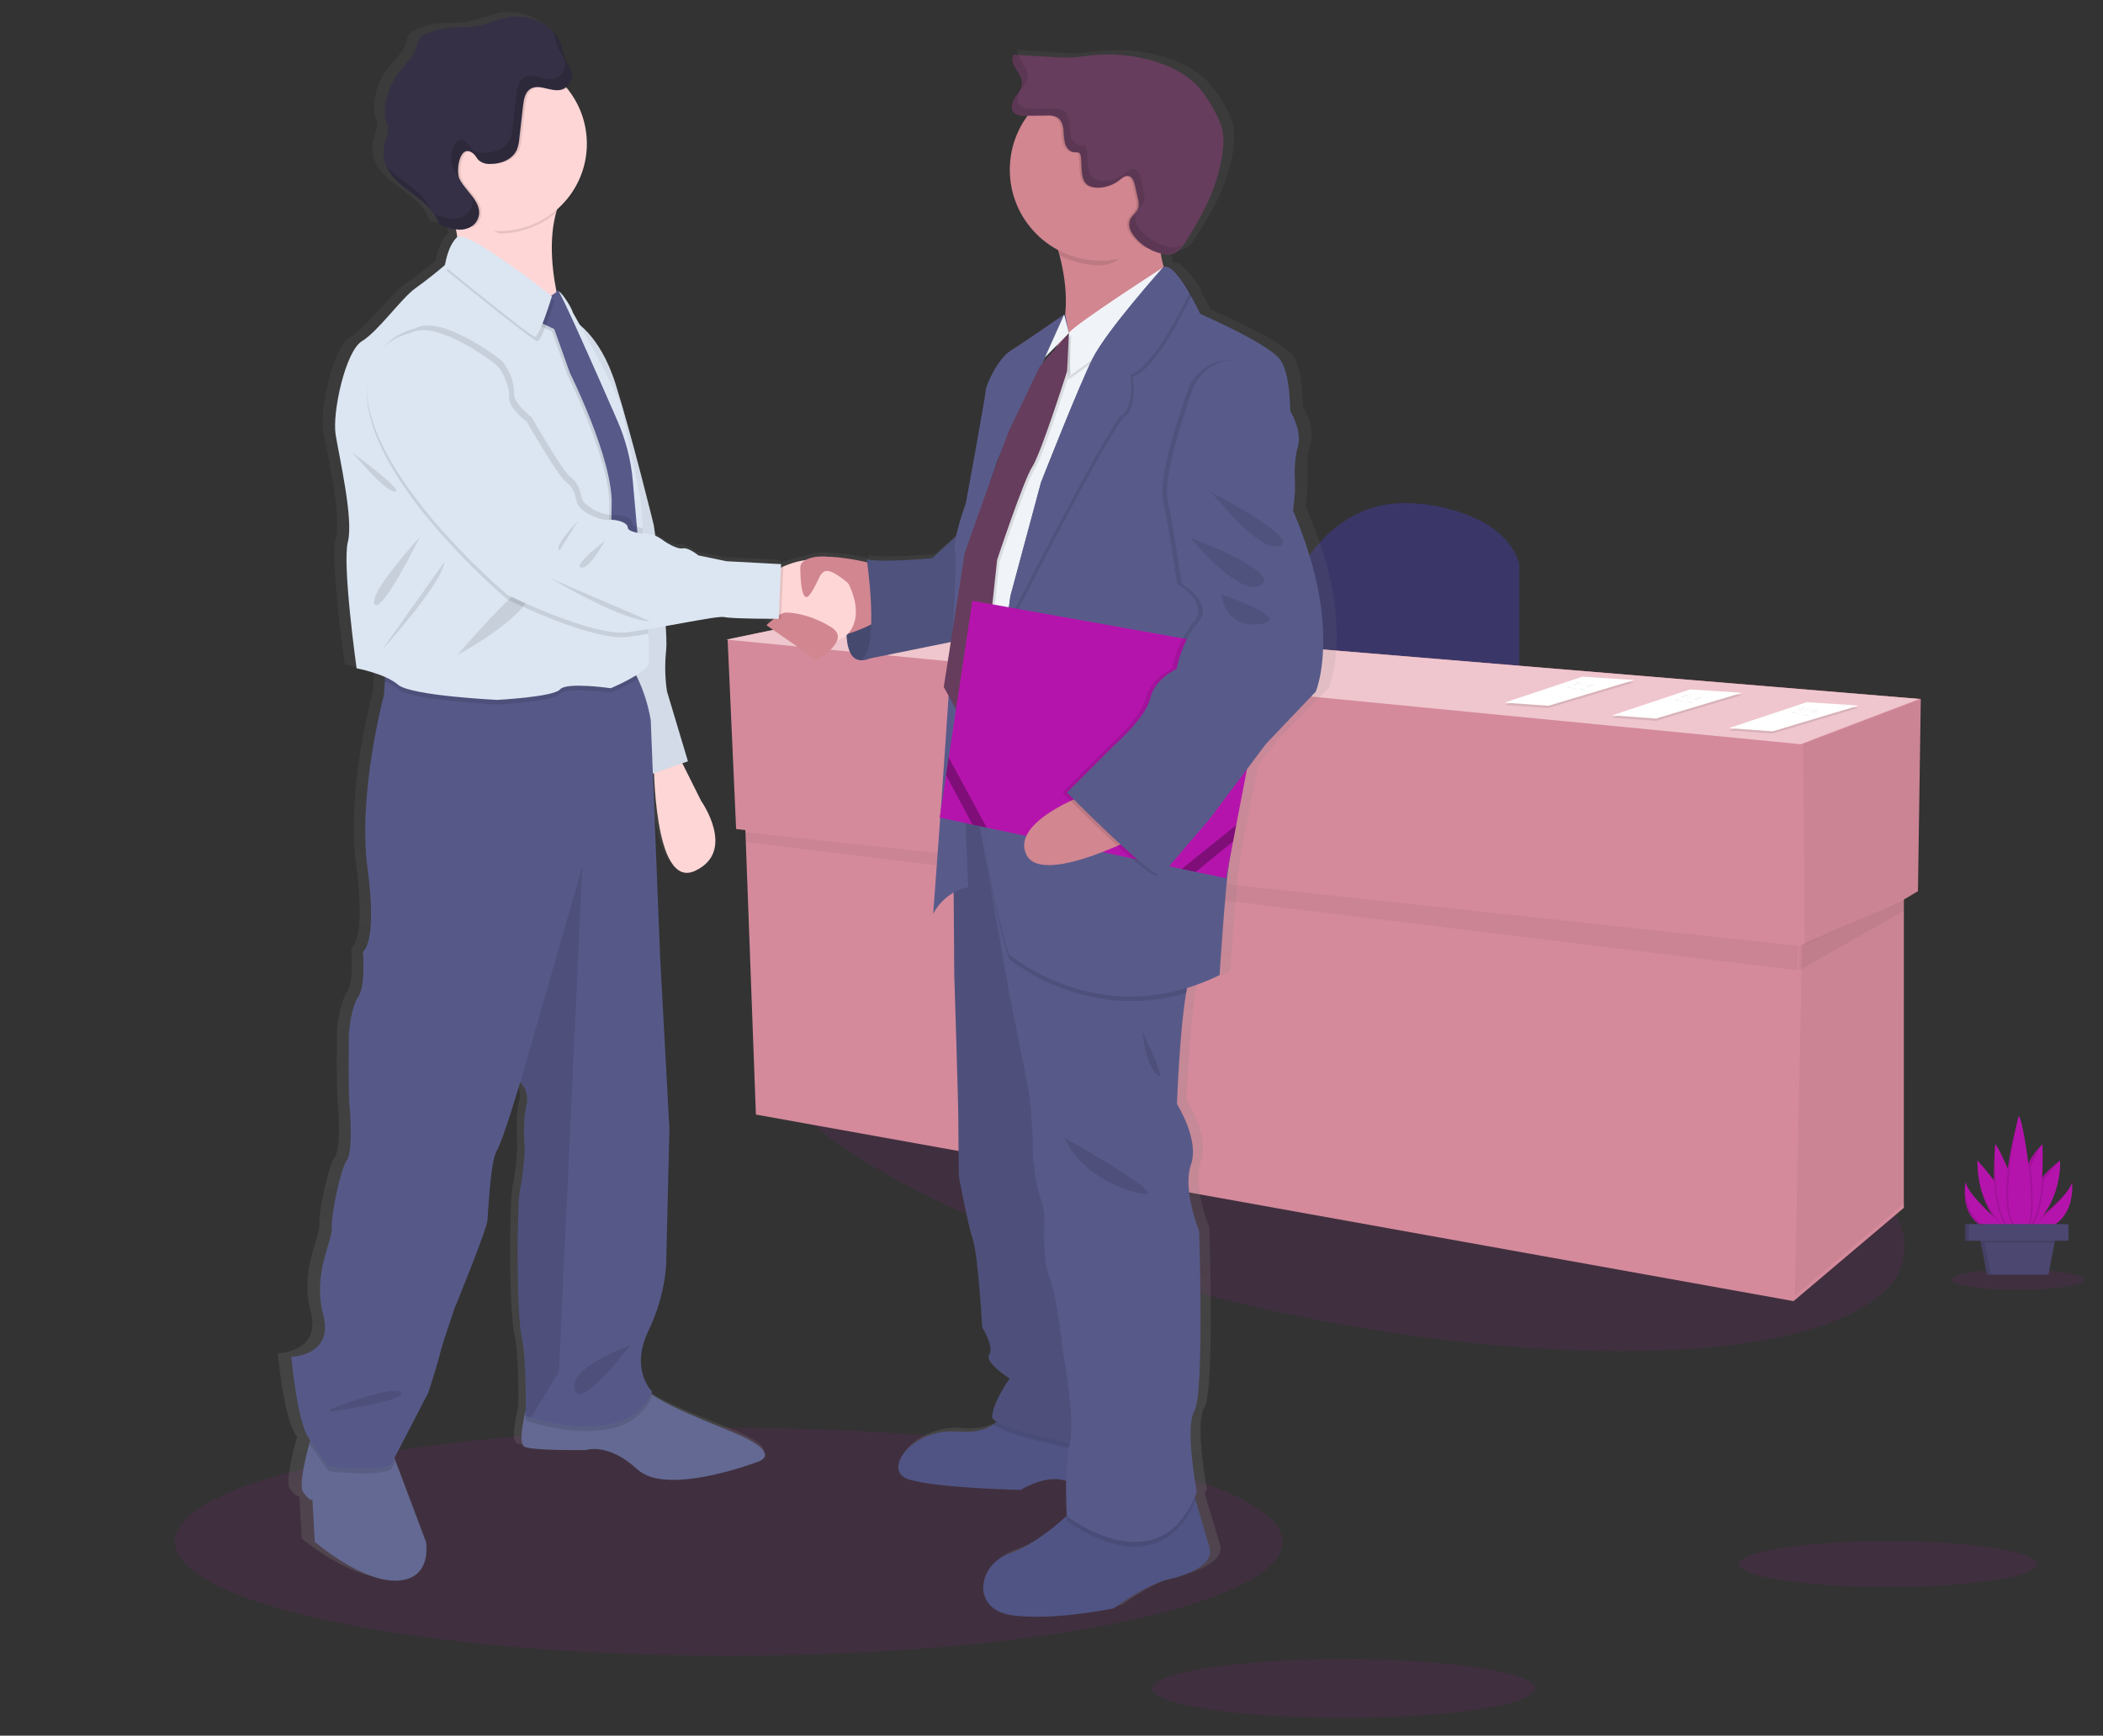 <?xml version="1.0" encoding="utf-8"?>
<!-- Generator: Adobe Illustrator 16.0.0, SVG Export Plug-In . SVG Version: 6.00 Build 0)  -->
<!DOCTYPE svg PUBLIC "-//W3C//DTD SVG 1.1//EN" "http://www.w3.org/Graphics/SVG/1.1/DTD/svg11.dtd">
<svg version="1.1" id="Layer_1" xmlns="http://www.w3.org/2000/svg" xmlns:xlink="http://www.w3.org/1999/xlink" x="0px" y="0px"
	 width="768.781px" height="634.58px" viewBox="0 0 768.781 634.58" enable-background="new 0 0 768.781 634.58"
	 xml:space="preserve">
<rect x="0" y="0" width="768.781" height="634.58" fill="#333333" stroke="none"/>
<title>business deal</title>
<g>
	<title>background</title>
	<polyline id="canvas_background_1_" fill="none" points="-1,-1 769.781,-1 769.781,635.58 -1,635.58 	"/>
</g>
<g>
	<title>Layer 1</title>
	
		<ellipse id="svg_6" transform="matrix(-0.98 -0.2 0.2 -0.98 879.793 923.582)" opacity="0.1" fill="#B514AC" enable-background="new    " cx="486.6" cy="417.302" rx="213.77" ry="64.961"/>
	<path id="svg_7" fill="#3A3768" d="M464.449,234.88c0,0,11.371-55.81,54.781-50.64c0,0,30,2.06,36.17,21.7v43.41L464.449,234.88
		L464.449,234.88z"/>
	<polygon id="svg_8" fill="#D48A9B" points="702.179,255.56 315.609,223.51 266,233.85 269.1,303.1 272.479,303.51 276.33,407.5 
		655.66,475.71 695.98,441.6 695.98,328.87 701.14,325.84 	"/>
	<polygon id="svg_9" opacity="0.05" enable-background="new    " points="702.699,255.56 701.66,325.84 659.8,345.479 
		659.279,272.09 	"/>
	<polygon id="svg_10" opacity="0.05" enable-background="new    " points="695.98,328.94 696.49,439.54 656.179,473.649 
		658.769,345.479 	"/>
	<polygon id="svg_11" opacity="0.05" enable-background="new    " points="271,307.65 657.08,354.76 657.279,345.819 270.71,304.13 
			"/>
	<polygon id="svg_12" opacity="0.05" enable-background="new    " points="695.98,333 695.98,328.94 657.73,345.819 657.73,354.78 	
		"/>
	<polygon id="svg_13" fill="#EFC6CD" points="265.479,233.85 315.09,223.51 701.66,255.56 658.25,272.09 	"/>
	<polygon id="svg_14" opacity="0.1" enable-background="new    " points="660.48,257.55 679.449,258.79 648.009,268.2 632,267.05 	
		"/>
	<polygon id="svg_15" fill="#FFFFFF" points="660.48,256.72 679.449,257.96 648.009,267.38 632,266.22 	"/>
	<path id="svg_16" fill="#D3DAE1" d="M658.21,258.85c0.75-0.32,1.539,0.29,2.34,0.44c0.459,0.09,0.93,0,1.389,0.09
		c0.932,0.12,1.852,0.74,2.74,0.43"/>
	<path id="svg_17" fill="#D3DAE1" d="M657.23,259.42c0.74-0.32,1.539,0.28,2.34,0.44c0.459,0.08,0.93,0,1.391,0.08
		c0.93,0.13,1.85,0.75,2.738,0.44"/>
	<path id="svg_18" fill="#D3DAE1" d="M654.97,260.56c0.75-0.32,1.549,0.28,2.35,0.43c0.449,0.09,0.93,0,1.379,0.09
		c0.941,0.13,1.861,0.75,2.74,0.43"/>
	<polygon id="svg_19" opacity="0.1" enable-background="new    " points="578.48,248.21 597.449,249.46 566.009,258.87 550,257.71 	
		"/>
	<polygon id="svg_20" fill="#FFFFFF" points="578.48,247.39 597.449,248.63 566.009,258.04 550,256.89 	"/>
	<path id="svg_21" fill="#D3DAE1" d="M576.21,249.52c0.75-0.32,1.539,0.28,2.34,0.44c0.459,0.08,0.93,0,1.389,0.08
		c0.932,0.13,1.852,0.75,2.74,0.44"/>
	<path id="svg_22" fill="#D3DAE1" d="M575.23,250.09c0.74-0.32,1.539,0.28,2.34,0.43c0.459,0.09,0.93,0,1.391,0.09
		c0.93,0.13,1.85,0.75,2.738,0.43"/>
	<path id="svg_23" fill="#D3DAE1" d="M572.97,251.22c0.75-0.32,1.549,0.29,2.35,0.44c0.449,0.09,0.93,0,1.379,0.09
		c0.941,0.12,1.861,0.75,2.74,0.43"/>
	<polygon id="svg_24" opacity="0.1" enable-background="new    " points="617.81,252.88 636.791,254.12 605.349,263.54 
		589.33,262.38 	"/>
	<polygon id="svg_25" fill="#FFFFFF" points="617.81,252.06 636.791,253.3 605.349,262.71 589.33,261.55 	"/>
	<path id="svg_26" fill="#D3DAE1" d="M615.541,254.19c0.75-0.32,1.549,0.28,2.35,0.43c0.449,0.09,0.92,0,1.379,0.09
		c0.93,0.12,1.861,0.75,2.74,0.43"/>
	<path id="svg_27" fill="#D3DAE1" d="M614.56,254.75c0.75-0.32,1.549,0.29,2.35,0.44c0.449,0.09,0.92,0,1.381,0.09
		c0.93,0.12,1.859,0.75,2.738,0.43"/>
	<path id="svg_28" fill="#D3DAE1" d="M612.31,255.89c0.74-0.32,1.539,0.28,2.34,0.44c0.459,0.08,0.93,0,1.391,0.08
		c0.93,0.13,1.85,0.75,2.738,0.44"/>
	<ellipse id="svg_29" opacity="0.1" fill="#B514AC" enable-background="new    " cx="266.32" cy="563.7" rx="202.48" ry="41.68"/>
	
		<linearGradient id="svg_30_1_" gradientUnits="userSpaceOnUse" x1="79.186" y1="712.656" x2="79.186" y2="713.657" gradientTransform="matrix(387.094 0 0 -585.476 -30357.502 417832.969)">
		<stop  offset="0" style="stop-color:#808080;stop-opacity:0.25"/>
		<stop  offset="0.54" style="stop-color:#808080;stop-opacity:0.12"/>
		<stop  offset="1" style="stop-color:#808080;stop-opacity:0.1"/>
	</linearGradient>
	<path id="svg_30" fill="url(#svg_30_1_)" d="M488.05,222.38c-2.16-18.98-10.711-37.09-10.711-37.09l0.65-6.4c0,0,0.141-3.2-0.07-8
		c0.023-2.997,0.416-5.979,1.17-8.88c1.75-5.55-2.189-12.37-2.629-13c-0.441-0.63,0.219-12.8-3.721-18.77s-30.18-17.07-30.18-17.07
		s-1.41-2.95-3.4-6.4l0.18-0.35c-1.627-2.954-3.646-5.675-6-8.09c-1.609-1.72-3.16-2.7-4.41-2.22c-0.508-1.66-0.896-3.354-1.16-5.07
		c0.26,0.07,0.531,0.14,0.791,0.19c1.082,0.251,2.205,0.278,3.299,0.08c2.441-0.55,4.061-2.74,5.42-4.8
		c6.781-10.3,12.621-21.6,13.811-33.79c0.32-2.488,0.201-5.013-0.35-7.46c-0.563-1.902-1.348-3.732-2.34-5.45
		c-1.752-3.525-3.973-6.798-6.6-9.729c-4.67-4.92-11.111-7.93-17.73-9.71c-7.457-2.005-15.227-2.585-22.9-1.71
		c-2,0.23-4,0.56-6,0.69c-2.537,0.112-5.078,0.068-7.609-0.13l-13.09-0.76l-0.06-0.2l-2.181-0.13c-0.859,1.71,0,3.74,1.07,5.34
		s2.3,3.27,2.21,5.16c-0.09,1.89-1.46,3.41-2.53,5c-1.069,1.59-1.88,3.67-0.81,5.23c0.15,0.216,0.328,0.411,0.53,0.58
		c1.13,1.17,3.1,1.3,4.81,1.28h0.3c-4.307,5.672-6.635,12.599-6.63,19.72c0.06,12.406,7.039,23.742,18.089,29.38
		c0.191,0.65,0.381,1.32,0.561,2c1.982,7.024,2.693,14.346,2.1,21.62l-0.229,0.5l-0.141-0.53c0,0-15.42,10.46-20,13.23
		s-9.18,12.16-9.399,14.72c-0.221,2.56-7.44,41.17-7.44,41.17c-1.467,3.89-2.677,7.872-3.62,11.92l-9.21,8.09c0,0-19,1.71-24.5,0.43
		l0.16,1.06c-4.851-1.107-9.79-1.776-14.76-2c-2.714-0.349-5.473,0.02-8,1.07l-0.19,0.09l-0.15,0.07
		c-2.896,0.396-5.722,1.19-8.4,2.36c-0.32,0.13-0.61,0.26-0.89,0.39l0.06-1.31l-20.56-1.06l-10.5-2.13c0,0-3.72-3-5.91-2.56
		c-2.19,0.44-6.78-2.56-6.78-2.56c-1.047-0.82-2.181-1.524-3.38-2.1c-0.35-2.42-0.57-3.89-0.57-3.89s-8.17-32.42-14.29-51.48
		c-4.1-12.73-10-19-13.48-21.73c-1.55-2.7-2.57-4.44-2.57-4.44c-0.67-2.34-4.35-7.61-5.29-7.74c-0.15-0.24-0.26-0.36-0.32-0.36
		c-0.201-0.021-0.404,0.009-0.59,0.09c-1.72-8.56-2.72-19.29-0.09-28.64c7.29-5.991,11.522-14.924,11.54-24.36c0-0.14,0-0.28,0-0.42
		s0-0.29,0-0.43c-0.002-7.432-2.634-14.623-7.43-20.3l-0.34-0.38c0.091-0.064,0.178-0.135,0.26-0.21
		c1.531-1.242,2.256-3.224,1.89-5.16c-0.45-1.92-1.95-3.43-2.72-5.25c-0.462-1.401-0.833-2.831-1.11-4.28
		c-0.589-2.058-1.67-3.942-3.15-5.49l0.15,0.4c-3.92-4.41-10.66-6.6-16.73-5.62c-4.51,0.72-8.71,2.82-13.24,3.47
		c-3.25,0.46-6.56,0.16-9.83,0.49c-3.034,0.312-5.987,1.166-8.72,2.521c-0.714,0.303-1.347,0.769-1.85,1.36
		c-0.465,0.792-0.777,1.663-0.92,2.57c-1.11,4.05-4.63,6.94-7.18,10.32c-2.913,3.861-4.599,8.509-4.84,13.34
		c-0.1,1.228,0.019,2.463,0.35,3.65c0.22,0.71,0.56,1.38,0.72,2.1c0.5,2.2-0.65,4.39-1.21,6.57c-0.706,2.781-0.456,5.718,0.71,8.34
		c3.95,8.84,16.92,11.79,19.62,21.07c2.066,0.95,4.248,1.622,6.49,2c0.18,0.92,0.34,1.85,0.47,2.79
		c-0.061,0.025-0.118,0.059-0.17,0.1c-3.5,3.41-4.37,10-4.37,10l-0.42,0.34c-1.43,1.18-6.32,5.14-10.74,8.19
		c-5.25,3.63-14,15.79-20.12,19.42c-6.12,3.63-11.16,26-9.84,34.13c1.32,8.13,6.78,30.93,4.59,39.25
		c-2.19,8.32,3.28,46.29,3.28,46.29c3.67,0.699,7.262,1.765,10.72,3.18l-0.11,1.66l-0.33,5c0,0-9.91,35.84-6.12,63.43
		s-1.75,30.431-1.75,30.431s1.16,12.229-1.75,16.5c-2.91,4.27-3.5,13.649-3.5,13.649s-0.29,21.05,0.29,27
		c0.58,5.95,0.87,16.79-1.17,19.35c-2.04,2.561-5.83,19.33-5.54,24.45c0.29,5.12-7.29,16.79-3.21,31.86
		c4.08,15.07-12,15.359-12,15.359s2.05,23,6.42,29.58l0.64,0.94c-0.11,0.38-0.22,0.78-0.34,1.21c-1.65,6-3.91,15.47-2.34,17.76
		c2.33,3.42,3.5,2.84,3.5,2.84l0.87,15.36c0,0,17.5,14.79,30.92,14.23c13.42-0.561,10.79-14.23,10.79-14.23l-11.43-29.64l-0.39-1
		l12.7-24c0,0,3.5-10.521,4.37-14.221c0.87-3.699,5.62-16.81,5.62-16.81s12-28.44,12.25-31.86s1.17-21.89,3.5-25.6s8.75-25,8.75-25
		l0.16,0.14c2.219,2.181,3.057,5.405,2.18,8.391c-1.47,5.399-0.59,16.489-0.59,16.489s-0.58,9.391-1.75,14.23
		s-1.45,44.37,0.59,53.75c1.63,7.51,1.58,21.57,1.5,26.89c-1.37,5.65-2.57,12.67-0.34,13.5c3.8,1.431,23.05,1.141,23.05,1.141
		s8.16-2.851,19.25,7.109c11.09,9.96,45.2-2.84,45.2-2.84s10.5-2.85-10.21-11.09c-14.45-5.75-23.78-9.58-29.88-13.68
		c0.14-0.271,0.29-0.54,0.42-0.83c0,0-8.46-8-1.46-22.181c7-14.18,6.71-26.17,6.71-26.17l1.17-47.79l-3.5-63.439l-2.71-66.58
		l0.48-0.16c0.46,12.24,2.85,41.38,15.36,35.73c15.75-7.11,2.33-25.6,2.33-25.6l-7.07-13.78l2.11-0.72l-7.91-25.56
		c-0.759-4.989-0.86-10.056-0.3-15.07c0.157-2.934,0.097-5.875-0.18-8.8c10.36-1.81,20.28-3.73,22.06-3.29
		c2.1,0.51,13.85,0.61,18.47,0.63c-1.51,1.18-2.72,2.35-2.72,2.35l18.81,12.66c0,0,6.38-3.49,7.71-7.19
		c1.309-0.331,2.517-0.977,3.52-1.88c0.2,4.37,1.36,9.1,5.4,9.21c1.01,0.021,2.013-0.176,2.939-0.58l30.76-6.09l-2.64,16.49
		l1.84,3.27c-0.93,13.91-2,28.68-2.939,41.67l-0.431,2.84l0.221,0.05c-1.46,20-2.63,35.15-2.63,35.15
		c1.723-3.283,4.396-5.971,7.67-7.71l0.199,29.68c0,0,1.54,46.93,1.54,53.33s0.21,20.69,0.21,20.69s3.29,17.489,5.25,23.25
		c1.96,5.76,3.5,32,3.5,32s4.601,7.25,2.631,10c-1.971,2.75,7.659,8.739,7.659,8.739s-6.13,8.32-6.569,13.87
		c-0.05,0.641,0.58,1.32,1.72,2c-0.36,0.29-0.73,0.58-1.14,0.86c-2.841,1.9-7,3.22-13.261,2.68c-17.069-1.5-29.1,14.29-18.6,17.49
		s42,3.84,42,3.84s9.54-5.95,17-3.27c-0.109,6.26,0.201,12,0.25,12.76l-0.09,0.07c-4.459,4-13,10.88-21.339,13.689
		c-12,4.05-14.66,20.48,0.87,22.61c15.53,2.13,38.28-2.561,38.28-2.561s11.811-8.739,20.779-10.659
		c8.971-1.921,16.631-6.19,15.1-11.311c-1-3.27-3.568-11.84-5.309-17.6c-0.1-0.347-0.201-0.681-0.301-1
		c0.27-0.601,0.541-1.221,0.791-1.86c0,0-4.59-23.89-0.871-29.86c3.721-5.97,1.75-65.71,1.75-65.71s-6.35-15.14-3.061-24.31
		c3.291-9.17-5.25-22.19-5.25-22.19s0.932-26.09,3.432-40.629c0.113-0.621,0.223-1.221,0.33-1.801
		c4.186-1.242,8.264-2.817,12.199-4.71c0,0,2.189-32.86,3.5-40.32c0.131-0.7,0.311-1.83,0.529-3.3l1-5.27l0,0l1.18-6l0,0l4-20.45
		l7.221-9.34l18.6-19C485.769,251.41,490.24,241.37,488.05,222.38L488.05,222.38z M201.21,105.05l-0.14,0.1
		c-0.021-0.072-0.038-0.146-0.05-0.22C201.078,104.978,201.142,105.018,201.21,105.05z M384.98,128.34l-0.72,1.57l2.63-2.62
		l-3.571,4l1.2-2.52L384.98,128.34z M367.22,165.04c-0.69,1.83-1.43,3.81-2.2,5.87l1.41-4.21L367.22,165.04z"/>
	<path id="svg_31" fill="#585B8A" d="M309.83,224.87c0,0-2.45,16.31,4.899,16.52c7.351,0.21,12.261-12.58,12.261-12.58l-3-10.229
		L309.83,224.87z"/>
	<path id="svg_32" opacity="0.2" enable-background="new    " d="M309.83,224.87c0,0-2.45,16.31,4.899,16.52
		c7.351,0.21,12.261-12.58,12.261-12.58l-3-10.229L309.83,224.87z"/>
	<path id="svg_33" fill="#636992" d="M145.2,577.91c-13.08,0.569-30.14-14.21-30.14-14.21l-0.85-15.351c0,0-1.13,0.57-3.41-2.84
		c-1.53-2.29,0.67-11.78,2.28-17.75c0.78-2.92,1.42-5,1.42-5l28.7,7.68l1.37,3.63l11.14,29.62
		C155.71,563.689,158.27,577.34,145.2,577.91L145.2,577.91z"/>
	<path id="svg_34" fill="#636992" d="M277.07,534.43c0,0-33.25,12.79-44,2.84c-10.75-9.949-18.76-7.109-18.76-7.109
		s-18.76,0.29-22.46-1.141c-2.18-0.83-1-7.939,0.36-13.6c0.92-3.91,1.92-7.14,1.92-7.14s32.68-11.091,37.8-4.271
		c1.538,2.004,3.376,3.758,5.45,5.2c5.92,4.28,15.17,8.16,29.8,14.13C287.3,531.58,277.07,534.43,277.07,534.43L277.07,534.43z"/>
	<path id="svg_35" fill="#FFD6D6" d="M247.23,274.64l9.09,18.19c0,0,13.08,18.48-2.27,25.58c-15.35,7.101-15.06-40.919-15.06-40.919
		L247.23,274.64L247.23,274.64z"/>
	<path id="svg_36" fill="#DCE6F2" d="M209.14,116.9c0,0,9.95,4.55,15.92,23.59c5.97,19.04,13.93,51.45,13.93,51.45
		s5.4,36.66,4.54,45.76c-0.547,5.012-0.45,10.073,0.29,15.06l7.67,25.58l-15.35,5.4l-23.59-90.38L209.14,116.9L209.14,116.9z"/>
	<path id="svg_37" opacity="0.05" enable-background="new    " d="M209.14,116.9c0,0,9.95,4.55,15.92,23.59
		c5.97,19.04,13.93,51.45,13.93,51.45s5.4,36.66,4.54,45.76c-0.547,5.012-0.45,10.073,0.29,15.06l7.67,25.58l-15.35,5.4
		l-23.59-90.38L209.14,116.9L209.14,116.9z"/>
	<path id="svg_38" opacity="0.1" enable-background="new    " d="M143.2,530.45l1.37,3.63l-1.68,3.21
		c-6.54,2.84-22.74,0.569-22.74,0.569s-3-3.81-7.1-10.079c0.78-2.921,1.42-5,1.42-5L143.2,530.45z"/>
	<path id="svg_39" opacity="0.1" enable-background="new    " d="M238.42,510.55c-8.29,18.78-36.47,11.81-44.3,9.46
		c-1.29-0.39-2-0.65-2-0.65s0.05-1.529,0.07-3.939c0.92-3.91,1.92-7.141,1.92-7.141s32.68-11.09,37.8-4.27
		c1.538,2.004,3.376,3.758,5.45,5.2C237.673,509.687,238.027,510.136,238.42,510.55z"/>
	<path id="svg_40" fill="#565988" d="M236.99,486.68c-6.82,14.2,1.43,22.17,1.43,22.17c-8.29,18.771-36.47,11.811-44.3,9.45
		c-1.29-0.38-2-0.64-2-0.64s0.57-19.62-1.42-29c-1.99-9.381-1.71-48.881-0.57-53.71c1.14-4.83,1.7-14.221,1.7-14.221
		s-0.85-11.08,0.57-16.479c0.87-2.972,0.058-6.181-2.12-8.38l-0.15-0.15c0,0-6.25,21.32-8.53,25c-2.28,3.68-3.12,22.17-3.41,25.58
		s-11.94,31.84-11.94,31.84s-4.54,13.07-5.39,16.76c-0.85,3.69-4.27,14.221-4.27,14.221l-13.7,26.439
		c-6.54,2.84-22.74,0.57-22.74,0.57s-3.12-4-7.39-10.521c-4.27-6.52-6.25-29.55-6.25-29.55s15.63-0.29,11.65-15.35
		c-3.98-15.061,3.41-26.72,3.13-31.84c-0.28-5.12,3.41-21.88,5.4-24.44c1.99-2.56,1.7-13.36,1.13-19.33s-0.28-27-0.28-27
		s0.57-9.38,3.41-13.64s1.71-16.49,1.71-16.49s5.39-2.84,1.7-30.41c-3.69-27.57,6-63.38,6-63.38l0.33-5l0.52-8.1
		c0,0,81.29-5.12,87.83,1.13c1.709,1.734,3.113,3.746,4.15,5.95c2.237,4.81,3.818,9.899,4.7,15.13l3.41,86.12l3.41,63.381
		l-1.14,47.75C243.57,460.54,243.82,472.46,236.99,486.68L236.99,486.68z"/>
	<path id="svg_41" opacity="0.1" enable-background="new    " d="M212.89,316.71l-8.53,184.74l-10.24,16.84
		c-1.29-0.38-2-0.641-2-0.641s0.57-19.619-1.42-29c-1.99-9.38-1.71-48.88-0.57-53.71c1.14-4.83,1.7-14.22,1.7-14.22
		s-0.85-11.08,0.57-16.479c0.87-2.972,0.058-6.181-2.12-8.38l0.14-1L212.89,316.71L212.89,316.71z"/>
	<path id="svg_42" opacity="0.1" enable-background="new    " d="M121.03,515.1c0,0,22.17-8.81,25.58-6
		c3.41,2.811-26.14,7.101-26.14,7.101L121.03,515.1z"/>
	<path id="svg_43" opacity="0.1" enable-background="new    " d="M230.46,491.79c-0.85,0.29-22.45,8-20.46,16.2
		C211.99,516.189,230.46,491.79,230.46,491.79z"/>
	<path id="svg_44" fill="#FFD6D6" d="M162.96,71.29c0,0,7.24,17.479,3.41,26.44c-3.83,8.96,41.35,24.3,41.35,24.3
		s-13.21-34.11-0.42-53.3S162.96,71.29,162.96,71.29L162.96,71.29z"/>
	<path id="svg_45" fill="#505484" d="M427.5,577.34c-8.74,1.92-20.25,10.66-20.25,10.66s-22.17,4.689-37.31,2.56
		c-15.14-2.13-12.569-18.55-0.85-22.6c8.13-2.8,16.46-9.71,20.81-13.67c1.92-1.771,3.061-3,3.061-3l42.43-8.53
		c0,0,0.689,2.37,1.65,5.64c1.699,5.771,4.209,14.33,5.17,17.591C443.701,571.16,436.24,575.42,427.5,577.34z"/>
	<path id="svg_46" fill="#505484" d="M416.63,544.51c0,0-17.91,1.92-25.371-2.34c-7.459-4.26-18.12,2.56-18.12,2.56
		s-30.7-0.64-40.93-3.84c-10.23-3.2,1.49-19,18.12-17.479c6.06,0.55,10.16-0.78,12.93-2.681c2.894-1.983,4.91-5.006,5.63-8.439
		l36,2.13l5,12.76L416.63,544.51z"/>
	<path id="svg_47" opacity="0.1" enable-background="new    " d="M410.439,533c0,0-41.839-6.84-47.179-12.271
		c2.894-1.983,4.91-5.006,5.63-8.439l36,2.13l5,12.76L410.439,533z"/>
	<path id="svg_48" fill="#575988" d="M348.41,293.62l0.43,62.45c0,0,1.49,46.9,1.49,53.301c0,6.399,0.21,20.67,0.21,20.67
		s3.2,17.479,5.12,23.24c1.92,5.76,3.409,32,3.409,32s4.48,7.25,2.561,10s7.46,8.739,7.46,8.739s-6,8.32-6.39,13.86
		c-0.391,5.54,47.739,13.41,47.739,13.41l-18.75-192.271l-14.929-48.17L348.41,293.62L348.41,293.62z"/>
	<path id="svg_49" opacity="0.1" enable-background="new    " d="M348.41,293.62l0.43,62.45c0,0,1.49,46.9,1.49,53.301
		c0,6.399,0.21,20.67,0.21,20.67s3.2,17.479,5.12,23.24c1.92,5.76,3.409,32,3.409,32s4.48,7.25,2.561,10s7.46,8.739,7.46,8.739
		s-6,8.32-6.39,13.86c-0.391,5.54,47.739,13.41,47.739,13.41l-18.75-192.271l-14.929-48.17L348.41,293.62L348.41,293.62z"/>
	<path id="svg_50" opacity="0.1" enable-background="new    " d="M437.041,548.45c-13.932,33.21-47.061,7.58-47.061,7.58
		s0-0.641-0.08-1.74c1.92-1.771,3.061-3,3.061-3l42.43-8.53C435.39,542.76,436.08,545.18,437.041,548.45z"/>
	<path id="svg_51" fill="#575988" d="M437.519,545.58c-13.648,35-47.539,8.74-47.539,8.74s-1.07-18.12,1.07-26.431
		c2.139-8.31-2.35-33.26-2.35-33.26s-2.561-22.17-4.901-27.28c-2.34-5.109-2.13-15.35-2.13-16.2c0-0.85,0.85-7.68-1.07-12.369
		c-1.92-4.69-3-16.2-3-16.2s0-16.2-1.92-25.79l-6.61-33l-11.939-67.58l3.729-0.64l66.83-11.72c0,0,12.58,64,8.311,70.56
		c-0.92,1.44-1.73,4.591-2.4,8.65c-2.439,14.52-3.35,40.59-3.35,40.59s8.311,13,5.121,22.17c-3.191,9.171,3,24.301,3,24.301
		s1.92,59.689-1.711,65.659C433.029,521.75,437.519,545.58,437.519,545.58L437.519,545.58z"/>
	<path id="svg_52" fill="#D28690" d="M431.121,109.23c0,0-60.541,42.63-46.901,21.31c7.35-11.48,6-26.1,3.12-37.14
		c-1.455-5.615-3.465-11.072-6-16.29c0,0,51.439-21.88,44.621-2.27c-1.6,4.568-2.279,9.408-2,14.24
		C424.369,96.343,426.853,103.337,431.121,109.23z"/>
	<path id="svg_53" fill="#D28690" d="M322.12,206.86c0,0-25.58-7.39-29.84-0.14s1.28,23.16,9,25.72s25.44-8.67,25.44-8.67
		L322.12,206.86z"/>
	<path id="svg_54" fill="#585B8A" d="M351.399,194.29l-10.659,9.81c0,0-18.551,1.7-23.881,0.42c0,0,4.91,32.83-2.13,36.88
		l43.061-8.74L351.399,194.29L351.399,194.29z"/>
	<path id="svg_55" opacity="0.1" enable-background="new    " d="M351.399,194.29l-10.659,9.81c0,0-18.551,1.7-23.881,0.42
		c0,0,4.91,32.83-2.13,36.88l43.061-8.74L351.399,194.29L351.399,194.29z"/>
	<path id="svg_56" opacity="0.1" enable-background="new    " d="M214.54,53.38c0,17.673-14.327,32-32,32
		c-16.42-7.89-32-14.31-32-32c-0.698-17.659,13.051-32.542,30.71-33.24c17.659-0.699,32.542,13.051,33.24,30.71
		c0.033,0.843,0.033,1.687,0,2.529H214.54z"/>
	<path id="svg_57" fill="#FFD6D6" d="M214.54,52.52c0.011,17.64-14.279,31.949-31.919,31.96s-31.949-14.28-31.96-31.919
		c-0.011-17.64,14.28-31.949,31.92-31.96c9.576-0.006,18.649,4.285,24.72,11.69C211.973,37.997,214.53,45.144,214.54,52.52z"/>
	<path id="svg_58" opacity="0.1" enable-background="new    " d="M233.19,248.19c-3.166,1.966-6.479,3.685-9.91,5.14
		c0,0-16.2-2.35-18.54,0.42c-2.34,2.77-23,3.84-23,3.84s-31.55-1.49-36.24-5.54c-1.45-1.174-3.064-2.131-4.79-2.84l0.52-8.1
		c0,0,81.29-5.12,87.83,1.13C230.762,243.976,232.159,245.988,233.19,248.19L233.19,248.19z"/>
	<path id="svg_59" fill="#DCE6F2" d="M237.14,242.46c-0.64,3.62-13.86,9.16-13.86,9.16s-16.2-2.34-18.54,0.43s-23,3.84-23,3.84
		s-31.55-1.5-36.24-5.55c-4.69-4.05-15.14-6-15.14-6s-5.33-37.94-3.19-46.25c2.14-8.31-3.2-31.13-4.48-39.23
		c-1.28-8.1,3.62-30.48,9.59-34.1s14.5-15.78,19.61-19.4c4.31-3.05,9.07-7,10.46-8.19l0.41-0.34c0,0,0.86-6.61,4.27-10
		c3.41-3.39,34.74,21.53,34.74,21.53s0.22,1.92,2.35-1.7c0.48-0.81,4.61,5.15,5.33,7.67c0,0,17.05,29.85,18.12,36
		c1.07,6.15,5.54,26.22,6.39,31.12c0.22,1.26,0.58,5.68,1,11.6c0.08,1.16,0.15,2.39,0.24,3.67c0.63,9.82,1.31,22.36,1.72,31.84
		c0,1.08,0.09,2.12,0.12,3.12C237.256,235.269,237.289,238.867,237.14,242.46L237.14,242.46z"/>
	<path id="svg_60" opacity="0.1" enable-background="new    " d="M128.89,165.5c0,0,11.72,14.28,15.56,14.28
		S128.89,165.5,128.89,165.5z"/>
	<path id="svg_61" opacity="0.1" enable-background="new    " d="M153.58,196.2c0,0-19.19,20.89-16.63,24.73
		S153.58,196.2,153.58,196.2z"/>
	<path id="svg_62" opacity="0.1" enable-background="new    " d="M139.51,237.77c0,0,22-24.09,23-32.4L139.51,237.77z"/>
	<path id="svg_63" opacity="0.1" enable-background="new    " d="M167.22,239.47c0,0,25.37-13.43,27.5-24.09
		S167.22,239.47,167.22,239.47z"/>
	<path id="svg_64" opacity="0.1" enable-background="new    " d="M199.41,109.87l-3.52,8.52l5.86,2.77l5.76,16.1
		c0,0,15.88,31.76,15.24,48.28c-0.64,16.52,2.88,41.35,2.88,41.35l9.16-1.7l-4.32-48.59c-0.673-7.523-2.557-14.888-5.58-21.81
		c-7.32-16.76-20.94-47.7-21.8-47.7c-1.17,0-0.35,0.43-0.35,0.43L199.41,109.87L199.41,109.87z"/>
	<path id="svg_65" fill="#575989" d="M200.26,109.01l-3.52,8.53l5.87,2.77l5.75,16.1c0,0,15.88,31.76,15.24,48.28
		c-0.64,16.52,2.88,41.35,2.88,41.35l9.17-1.7l-4.33-48.59c-0.665-7.523-2.546-14.889-5.57-21.81c-7.32-16.77-20.94-47.7-21.79-47.7
		c-1.18,0-0.36,0.43-0.36,0.43L200.26,109.01z"/>
	<path id="svg_66" fill="#FFD6D6" d="M304.07,234.29c-4.46-0.34-15.16-5.75-19.41-8l-1.8-1l0.22-16.51
		c1.051-0.618,2.14-1.169,3.26-1.65c5.68-2.48,17.33-5.85,23.17,5C317.39,226.68,309.72,234.67,304.07,234.29L304.07,234.29z"/>
	<path id="svg_67" opacity="0.1" enable-background="new    " d="M207.3,32.29c-0.458,0.287-0.962,0.493-1.49,0.61
		c-3.71,0.81-7.93-2.38-11.11-0.33c-1.94,1.26-2.39,3.87-2.65,6.17c-0.453,4-0.907,7.973-1.36,11.92
		c-0.095,1.405-0.392,2.79-0.88,4.11c-1.57,3.59-5.88,5.28-9.81,5.22c-1.54,0.11-3.06-0.394-4.23-1.4c-0.69-0.7-1.06-1.68-1.82-2.32
		c-5-4.189-6.52,6.08-5.2,9c2.12,4.771,9.65,9.37,6.49,15.43c-0.531,0.985-1.337,1.794-2.32,2.33
		c-16.866-5.282-26.256-23.236-20.974-40.101s23.235-26.256,40.101-20.974C198.034,23.83,203.338,27.424,207.3,32.29z"/>
	<path id="svg_68" fill="#353045" d="M173.1,56.23c0.75,0.63,1.13,1.61,1.82,2.31c1.17,1.005,2.69,1.508,4.23,1.4
		c3.93,0.06,8.24-1.62,9.8-5.23c0.498-1.315,0.797-2.697,0.89-4.1l1.36-11.92c0.26-2.3,0.7-4.91,2.65-6.17
		c3.18-2,7.4,1.14,11.11,0.33c2.775-0.705,4.526-3.445,4-6.26c-0.43-1.91-1.89-3.42-2.64-5.24c-0.455-1.398-0.819-2.825-1.09-4.27
		c-2.07-7.76-11.18-12.12-19.1-10.82c-4.4,0.73-8.49,2.83-12.9,3.47c-3.16,0.46-6.39,0.16-9.58,0.5
		c-2.964,0.306-5.846,1.157-8.5,2.51c-0.697,0.309-1.313,0.774-1.8,1.36c-0.453,0.792-0.758,1.659-0.9,2.56
		c-1.07,4-4.51,6.95-7,10.32c-2.848,3.877-4.496,8.505-4.74,13.31c-0.098,1.227,0.017,2.462,0.34,3.65c0.21,0.7,0.54,1.38,0.7,2.1
		c0.49,2.19-0.63,4.38-1.18,6.56c-0.684,2.782-0.438,5.711,0.7,8.34c3.84,8.83,16.49,11.78,19.12,21.05
		c2.335,1.12,4.858,1.798,7.44,2c2.58,0.05,5.36-1.06,6.56-3.35c3.15-6-4.37-10.66-6.49-15.42
		C166.57,62.29,168.06,52.03,173.1,56.23L173.1,56.23z"/>
	<path id="svg_69" opacity="0.1" enable-background="new    " d="M426.009,74.84c-1.598,4.568-2.277,9.408-2,14.24
		c-1.539,1.31-3.219-2.61-5-1.6c-4.879,2.82-10.52,9.53-16.559,9.53c-5.238,0.003-10.402-1.233-15.07-3.61
		c-1.457-5.615-3.466-11.072-6-16.29C381.38,77.11,432.83,55.23,426.009,74.84z"/>
	<path id="svg_70" fill="#D28690" d="M435.669,62.05c0,18.369-14.891,33.26-33.26,33.26c-18.369,0-33.26-14.891-33.26-33.26
		s14.892-33.26,33.26-33.26c18.363-0.006,33.254,14.876,33.26,33.24C435.669,62.037,435.669,62.043,435.669,62.05z"/>
	<path id="svg_71" fill="#F0F3F7" d="M434.25,116.62c0,0-6.26,6.82-7.109,7.38c-0.85,0.56-19,77-19.32,77.89
		c-0.32,0.89-21.609,69.91-21.609,69.91L352.1,288.57l2.851-84.42l25-69.62c0,0,8.25-9.38,10.799-12.79
		c2.551-3.41,34.391-23.88,34.391-23.88l5.439,11.21L434.25,116.62z"/>
	<path id="svg_72" opacity="0.1" enable-background="new    " d="M429.74,110.78l-39.221,28.08l-0.629-15.42
		c2.561-3.41,34.389-23.87,34.389-23.87L429.74,110.78z"/>
	<path id="svg_73" fill="#F0F3F7" d="M430.589,109.07l-39.219,28.08l-0.611-15.41c2.561-3.42,34.391-23.88,34.391-23.88
		L430.589,109.07z"/>
	<path id="svg_74" fill="#585B8A" d="M389.451,114.88l1.309,6.86l-8.769,8.91l7-15.67c0,0-15,10.45-19.5,13.22s-9,12.15-9.171,14.71
		c-0.17,2.56-7.25,41.14-7.25,41.14s-5.329,14.28-3.829,18.33s-8.101,131.74-8.101,131.74c2.599-5.021,7.297-8.624,12.82-9.83
		l-3.42-75.46c0,0,4.16-50.2,4.37-50.84s9.699-29.74,9.699-29.74L389.451,114.88z"/>
	<path id="svg_75" opacity="0.1" enable-background="new    " d="M391.621,122.59l-0.682,14c0,0-9.489,29.95-12.679,34.85
		s-12.9,34.11-12.9,34.11l-5.47,50.74l-9.38,4.27l-4.62-8.51l7.68-49c0,0,14.49-41.35,16.631-45.62l10.689-22.52L391.621,122.59
		L391.621,122.59z"/>
	<path id="svg_76" fill="#663D5C" d="M390.759,121.74l-0.67,14c0,0-9.49,29.95-12.69,34.85c-3.199,4.9-12.89,34.11-12.89,34.11
		l-5.44,50.73l-9.38,4.26L345,251.17l7.68-49c0,0,14.49-41.36,16.62-45.62l10.77-22.49L390.759,121.74L390.759,121.74z"/>
	<path id="svg_77" fill="#D28690" d="M280.2,228.6l18.33,12.69c0,0,12.93-7.25,5.4-11.94c-7.53-4.69-14.21-5.4-16.63-5.4
		S280.2,228.6,280.2,228.6L280.2,228.6z"/>
	<path id="svg_78" fill="#D28690" d="M293.89,205.14c-0.832,0.518-1.335,1.43-1.33,2.41c0,3.89,0.44,14.19,3.7,9.54
		c4-5.69,3.27-10.8,9.38-7.11c3.798,2.365,7.121,5.417,9.8,9l-1.699-12.22C313.74,206.76,301.18,200.56,293.89,205.14z"/>
	<path id="svg_79" opacity="0.1" enable-background="new    " d="M436.019,354.37c-0.92,1.439-1.729,4.59-2.398,8.65
		c-37.381,11.209-64.731-12.49-64.731-12.49c-3.309-11.214-6.013-22.597-8.1-34.101c-0.67-3.94-0.521-11.58,0.1-20.9l66.831-11.72
		C427.72,283.81,440.291,347.76,436.019,354.37z"/>
	<path id="svg_80" fill="#585B8A" d="M474.39,163.58c-1.701,5.55-1.061,16.84-1.061,16.84l-15.35,72.48c0,0-7.461,55.85-8.74,63.31
		s-3.41,40.29-3.41,40.29c-43.49,21.319-77-7.671-77-7.671c-3.309-11.217-6.013-22.603-8.101-34.109
		c-2.14-12.66,4.16-63.38,7.141-85.91c0.89-6.67,1.489-10.87,1.489-10.87l11.19-41.57c0,0,13.75-35.07,18.87-45.3
		c5.121-10.23,25.68-33.21,25.68-33.21c2.551-1.62,6.631,4.1,9.66,9.31c2.291,3.94,4,7.6,4,7.6s25.58,11.08,29.41,17
		c3.83,5.92,3.201,18.12,3.631,18.76S476.099,158.04,474.39,163.58L474.39,163.58z"/>
	<path id="svg_81" opacity="0.1" enable-background="new    " d="M414.07,137.79c0,0,1.92,11.3-3,14.71
		c-4.75,3.3-40.11,72.83-42.31,77.17c0.89-6.68,1.49-10.88,1.49-10.88l11.189-41.56c0,0,13.761-35.07,18.871-45.31
		C405.419,121.68,426,98.71,426,98.71c2.551-1.62,6.621,4.1,9.65,9.31C431.08,117.51,421.55,135.45,414.07,137.79z"/>
	<path id="svg_82" fill="#585B8A" d="M413.22,136.94c0,0,1.91,11.3-3,14.71c-4.91,3.41-40.1,72.82-42.331,77.16
		c0.89-6.67,1.49-10.87,1.49-10.87l11.189-41.57c0,0,13.75-35.07,18.87-45.3c5.121-10.23,25.682-33.21,25.682-33.21
		c2.549-1.62,6.629,4.1,9.658,9.31C430.23,116.65,420.689,134.6,413.22,136.94L413.22,136.94z"/>
	<polygon id="svg_83" fill="#B514AC" points="463.951,239.05 451.919,301.64 451.919,301.65 450.769,307.64 450.769,307.65 
		448.179,321.12 437.13,318.78 431.98,317.69 360.71,302.59 355.47,301.48 343.51,298.95 345.85,283.41 346.819,276.95 
		355.45,219.65 	"/>
	<path id="svg_84" fill="#D28690" d="M397.439,290.21c0,0-28.349,10.23-22.169,22.38c6.181,12.149,45.83-9.38,45.83-9.38
		L397.439,290.21z"/>
	<path id="svg_85" opacity="0.1" enable-background="new    " d="M417.689,377.39c0,0.85,1.07,11.73,5.33,15.561
		C427.279,396.779,417.689,377.39,417.689,377.39z"/>
	<path id="svg_86" opacity="0.1" enable-background="new    " d="M389.13,415.97c0,0,5.109,14.07,25.359,19.83
		S389.13,415.97,389.13,415.97L389.13,415.97z"/>
	<path id="svg_87" opacity="0.1" enable-background="new    " d="M435.669,62.05c0.004,11.901-6.354,22.896-16.67,28.83
		c-1.91-1.069-3.605-2.483-5-4.17c-1.449-1.76-2.58-4.16-1.709-6.26c0.699-1.69,2.549-2.76,3-4.51c0.211-1.07,0.156-2.176-0.16-3.22
		c-0.371-1.65-0.721-3.3-1.08-4.94c-0.311-1.4-0.861-3.05-2.25-3.39c-1.391-0.34-2.551,0.82-3.641,1.68
		c-2.67,2.11-7.789,3.54-11,1.81c-3.209-1.73-2.311-7.52-2.83-10.65c-0.014-0.551-0.27-1.067-0.699-1.41
		c-0.469-0.155-0.967-0.189-1.451-0.1c-1.729,0-3.119-1.55-3.619-3.21c-0.355-1.695-0.549-3.419-0.58-5.15
		c-0.189-1.73-0.82-3.56-2.301-4.45c-1.182-0.55-2.493-0.765-3.79-0.62l-6.27,0.07c10.922-14.768,31.75-17.885,46.518-6.961
		c8.463,6.26,13.463,16.155,13.482,26.681L435.669,62.05z"/>
	<path id="svg_88" fill="#663D5C" d="M409.05,66.07c1.09-0.86,2.289-2,3.639-1.67c1.352,0.33,1.932,2,2.24,3.38l1.08,4.93
		c0.32,1.046,0.379,2.155,0.17,3.23c-0.51,1.76-2.35,2.82-3.059,4.51c-0.871,2.1,0.27,4.5,1.709,6.25
		c2.627,3.166,6.258,5.336,10.291,6.15c1.053,0.253,2.146,0.277,3.209,0.07c2.381-0.55,4-2.74,5.279-4.79
		c6.611-10.3,12.301-21.59,13.461-33.77c0.318-2.484,0.203-5.005-0.34-7.45c-0.543-1.9-1.307-3.729-2.279-5.45
		c-1.703-3.515-3.865-6.787-6.432-9.73c-4.549-4.9-10.83-7.91-17.279-9.69c-7.254-2.013-14.83-2.607-22.311-1.75
		c-2,0.23-3.92,0.56-5.889,0.69c-2.475,0.115-4.953,0.075-7.42-0.12l-14.721-0.88c-0.84,1.71,0,3.74,1,5.34s2.24,3.26,2.16,5.16
		s-1.43,3.4-2.47,5s-1.83,3.67-0.79,5.23s3.16,1.66,5,1.64l7.42-0.08c1.293-0.133,2.596,0.092,3.77,0.65
		c1.48,0.89,2.109,2.73,2.301,4.45c0.041,1.73,0.234,3.454,0.58,5.15c0.51,1.66,1.889,3.23,3.619,3.21
		c0.484-0.097,0.986-0.059,1.449,0.11c0.432,0.339,0.688,0.853,0.701,1.4c0.52,3.13-0.439,8.91,2.83,10.65
		C401.24,69.63,406.38,68.18,409.05,66.07L409.05,66.07z"/>
	<path id="svg_89" opacity="0.1" enable-background="new    " d="M451.32,131.76c-7.572-0.804-14.693,3.742-17.15,10.95
		c-4,11.39-10.67,31.94-9,40.06c2.35,11.51,5.121,30.7,5.121,30.7s12.148,7,6,14.06c-6.15,7.06-7.891,17.06-7.891,17.06
		s-7.891,3.41-9.59,10.66c-1.701,7.25-13.221,17.26-13.221,17.26l-17.26,17.27c0,0,28.561,29,34.32,30.48l17.689-20.68l20.891-27.71
		l18.119-19c0,0,4.26-10,2.131-29c-2.131-19-10.451-37.09-10.451-37.09l0.641-6.4C471.669,180.38,473.63,134.53,451.32,131.76z"/>
	<path id="svg_90" fill="#585B8A" d="M453.019,131.76c-7.564-0.794-14.674,3.75-17.129,10.95c-4,11.39-10.67,31.94-9,40.06
		c2.34,11.51,5.109,30.7,5.109,30.7s12.15,7,6,14.06s-7.879,17.06-7.879,17.06s-7.891,3.41-9.602,10.66
		c-1.709,7.25-13.209,17.26-13.209,17.26l-17.27,17.27c0,0,28.559,29,34.318,30.48l17.691-20.68l20.84-27.71l18.119-19
		c0,0,4.27-10,2.131-29c-2.141-19-10.439-37.09-10.439-37.09l0.639-6.4C473.339,180.38,475.33,134.53,453.019,131.76z"/>
	<path id="svg_91" opacity="0.1" enable-background="new    " d="M435.169,196.63c0,0,18.121,22.16,25.801,17.26
		C468.65,208.99,435.169,196.63,435.169,196.63z"/>
	<path id="svg_92" opacity="0.1" enable-background="new    " d="M441.99,179.57c1.92,0.64,17.699,22.6,25.801,20
		C475.89,196.97,441.99,179.57,441.99,179.57z"/>
	<path id="svg_93" opacity="0.1" enable-background="new    " d="M446.47,217.29c0,0,1.07,12.58,14.07,10.87
		S446.47,217.29,446.47,217.29z"/>
	<polygon id="svg_94" opacity="0.1" enable-background="new    " points="389.019,115.83 381.99,131.5 390.769,122.59 	"/>
	<polygon id="svg_95" fill="#F0F3F7" points="389.019,114.98 381.99,130.65 390.769,121.74 	"/>
	<polygon id="svg_96" opacity="0.3" enable-background="new    " points="360.71,302.59 355.47,301.48 345.85,283.41 
		346.819,276.95 	"/>
	<polygon id="svg_97" opacity="0.3" enable-background="new    " points="451.919,301.65 450.769,307.64 450.769,307.65 
		437.13,318.78 431.98,317.69 	"/>
	<path id="svg_98" opacity="0.1" enable-background="new    " d="M237.01,231.72c-2.64,0.44-5.2,0.84-7.54,1.14
		c-13,1.71-43.92-13.64-43.92-13.64s-37.73-31.55-48.6-61.39c-10.87-29.84,13-34.32,13-34.32c9-5.12,28.57,9.16,31.34,11.51
		c2.77,2.35,5.12,8.311,4.9,12.15c-0.22,3.84,6.4,8.74,6.4,8.74s11.3,19.61,14.07,21.74c2.77,2.13,3.41,4.05,4.26,7.68
		c0.85,3.63,8.31,6.61,11.51,6.39c3.2-0.22,7,1.07,7,2.77c0,1.37,3.13,2.05,5.7,2.27C235.89,207.69,236.64,222.01,237.01,231.72
		L237.01,231.72z"/>
	<path id="svg_99" opacity="0.1" enable-background="new    " d="M236.89,228.6c-2,0.32-3.92,0.61-5.72,0.85
		c-13,1.71-43.91-13.64-43.91-13.64s-37.73-31.55-48.6-61.39c-10.87-29.84,13-34.32,13-34.32c9-5.12,28.56,9.16,31.33,11.51
		s5.12,8.31,4.91,12.15s6.39,8.74,6.39,8.74s11.3,19.61,14.07,21.74s3.41,4.05,4.27,7.68s8.31,6.6,11.51,6.39
		c3.2-0.21,7,1.07,7,2.771c0,1,1.78,1.67,3.76,2c0.08,1.16,0.15,2.39,0.24,3.67C235.8,206.58,236.48,219.12,236.89,228.6
		L236.89,228.6z"/>
	<path id="svg_100" opacity="0.1" enable-background="new    " d="M286.34,207.13l-0.81,19.16h-0.87l-1.8-1l0.22-16.51
		C284.131,208.162,285.22,207.611,286.34,207.13L286.34,207.13z"/>
	<path id="svg_101" fill="#DCE6F2" d="M149.95,121.8c0,0-23.87,4.48-13,34.32c10.87,29.84,48.6,61.4,48.6,61.4
		s30.91,15.34,43.92,13.64c13.01-1.7,32.82-6.18,35.38-5.54c2.56,0.64,19.83,0.64,19.83,0.64l0.85-20l-20-1.07l-10.23-2.13
		c0,0-3.63-3-5.76-2.56c-2.13,0.44-6.6-2.56-6.6-2.56s-3.42-2.77-6-2.77c-2.58,0-7.46-0.64-7.46-2.34c0-1.7-3.84-3-7-2.771
		c-3.16,0.23-10.71-2.77-11.59-6.44c-0.88-3.67-1.49-5.54-4.26-7.67c-2.77-2.13-14.07-21.75-14.07-21.75s-6.61-4.9-6.4-8.73
		s-2.13-9.81-4.9-12.16C178.49,130.96,158.89,116.69,149.95,121.8L149.95,121.8z"/>
	<path id="svg_102" opacity="0.1" enable-background="new    " d="M211.35,190.44c0,0-9.17,9.17-6.83,10.87L211.35,190.44z"/>
	<path id="svg_103" opacity="0.1" enable-background="new    " d="M221.15,197.69c0,0-11.94,9.17-8.74,9.81
		C215.61,208.14,221.15,197.69,221.15,197.69z"/>
	<path id="svg_104" opacity="0.1" enable-background="new    " d="M200.89,211.29c1.71,0.86,27.07,16,36.67,15.78L200.89,211.29z"/>
	<path id="svg_105" opacity="0.1" enable-background="new    " d="M202.61,110.08c0,0-4.48,14.71-6.19,14.71
		c-1.34,0-23.84-18.22-33.23-25.88l0.41-0.34c0,0,0.85-6.61,4.26-10C171.27,85.18,202.61,110.08,202.61,110.08z"/>
	<path id="svg_106" fill="#DCE6F2" d="M201.75,108.37c0,0-4.47,14.71-6.18,14.71c-1.35,0-23.85-18.22-33.24-25.88l0.41-0.34
		c0,0,0.86-6.61,4.27-10S201.75,108.37,201.75,108.37L201.75,108.37z"/>
	<g id="svg_107" opacity="0.15">
		<path id="svg_108" d="M141.38,60.83L141.38,60.83c3,6.85,11.26,10.17,16.05,15.63C154.58,69.75,146.25,66.46,141.38,60.83z"/>
		<path id="svg_109" d="M171.95,76.61c-1.19,2.29-4,3.4-6.56,3.35c-2.276-0.164-4.504-0.732-6.58-1.68
			c0.753,1.11,1.327,2.332,1.7,3.62c2.334,1.122,4.857,1.8,7.44,2c2.59,0.06,5.37-1.05,6.56-3.35c1.91-3.65-0.08-6.77-2.41-9.72
			C172.98,72.669,172.925,74.819,171.95,76.61z"/>
		<path id="svg_110" d="M209.06,26.49c-0.43-1.92-1.89-3.43-2.64-5.24c-0.459-1.401-0.824-2.831-1.09-4.28
			c-0.568-2.05-1.621-3.933-3.07-5.49c0.201,0.492,0.372,0.997,0.51,1.51c0.28,1.456,0.655,2.893,1.12,4.3
			c0.75,1.81,2.21,3.32,2.64,5.24c0.526,2.815-1.225,5.555-4,6.26c-3.7,0.81-7.92-2.39-11.1-0.33c-1.95,1.25-2.4,3.86-2.66,6.16
			c-0.446,4-0.9,7.977-1.36,11.93c-0.09,1.402-0.387,2.784-0.88,4.1c-1.57,3.6-5.88,5.29-9.81,5.23c-1.536,0.103-3.05-0.4-4.22-1.4
			c-0.569-0.805-1.18-1.58-1.83-2.32c-5-4.2-6.52,6.07-5.2,9c0.661,1.318,1.48,2.551,2.44,3.67c-1.1-3.3,0.44-12.8,5.32-8.73
			c0.65,0.738,1.258,1.513,1.82,2.32c1.174,0.999,2.691,1.501,4.23,1.4c3.93,0.06,8.24-1.63,9.81-5.23
			c0.494-1.319,0.791-2.704,0.88-4.11c0.453-4,0.907-7.974,1.36-11.92c0.26-2.3,0.71-4.91,2.65-6.16c3.19-2.06,7.41,1.14,11.11,0.32
			C207.843,32.006,209.576,29.286,209.06,26.49L209.06,26.49z"/>
	</g>
	<path id="svg_111" opacity="0.1" enable-background="new    " d="M430.46,90.37c-1.064,0.199-2.158,0.171-3.211-0.08
		c-4.027-0.814-7.654-2.98-10.279-6.14c-1.451-1.76-2.59-4.16-1.711-6.26c0.701-1.69,2.541-2.75,3-4.51
		c0.209-1.074,0.15-2.184-0.17-3.23l-1.08-4.93c-0.309-1.4-0.85-3.05-2.24-3.38c-1.389-0.33-2.549,0.81-3.639,1.67
		c-2.67,2.11-7.801,3.55-11,1.81c-3.201-1.74-2.311-7.52-2.83-10.65c-0.018-0.547-0.273-1.058-0.701-1.4
		c-0.469-0.163-0.971-0.201-1.459-0.11c-1.73,0-3.109-1.55-3.621-3.21c-0.346-1.696-0.537-3.419-0.568-5.15
		c-0.201-1.72-0.82-3.56-2.311-4.45c-1.176-0.553-2.479-0.777-3.77-0.65l-7.42,0.08c-1.83,0-4-0.12-5-1.64s-0.261-3.68,0.79-5.23
		c1.05-1.55,2.38-3.09,2.47-5c0.09-1.91-1.15-3.56-2.16-5.16c-0.579-0.875-1.005-1.842-1.26-2.86l-2.13-0.13
		c-0.83,1.7,0,3.73,1,5.34c1,1.61,2.25,3.26,2.159,5.15c-0.09,1.89-1.42,3.41-2.47,5c-1.05,1.59-1.82,3.67-0.78,5.23
		s3.15,1.67,5,1.65l7.421-0.09c1.293-0.125,2.595,0.103,3.769,0.66c1.49,0.89,2.121,2.73,2.311,4.45
		c0.031,1.731,0.227,3.455,0.58,5.15c0.5,1.65,1.891,3.23,3.619,3.2c0.486-0.086,0.984-0.048,1.451,0.11
		c0.428,0.345,0.684,0.86,0.699,1.41c0.52,3.12-0.439,8.91,2.83,10.65c3.27,1.74,8.371,0.3,11-1.81c1.09-0.86,2.301-2,3.65-1.68
		c1.35,0.32,1.93,2,2.23,3.38l1.09,4.94c0.316,1.047,0.371,2.156,0.16,3.23c-0.5,1.75-2.352,2.82-3.051,4.5
		c-0.869,2.1,0.26,4.51,1.711,6.26c2.643,3.173,6.297,5.341,10.35,6.14c1.053,0.251,2.146,0.278,3.209,0.08
		c1.719-0.524,3.195-1.645,4.16-3.16C431.714,89.929,431.103,90.206,430.46,90.37L430.46,90.37z"/>
	<ellipse id="svg_113" opacity="0.1" fill="#B514AC" enable-background="new    " cx="737.609" cy="467.84" rx="24.17" ry="3.71"/>
	<ellipse id="svg_114" opacity="0.1" fill="#B514AC" enable-background="new    " cx="491.199" cy="617.34" rx="70" ry="10.74"/>
	<ellipse id="svg_115" opacity="0.1" fill="#B514AC" enable-background="new    " cx="690.189" cy="571.84" rx="54.602" ry="8.38"/>
	<path id="svg_131" fill="#B514AC" d="M718.56,432.29c0,0-3.42,15.92,11.789,17.8l0.941-1.77
		C731.291,448.32,719.5,437.229,718.56,432.29z"/>
	<path id="svg_132" fill="#B514AC" d="M736.13,448.189l-3.541,0.75l-0.35,0.08c0,0-9.439-7.66-9.32-24.76
		c1.262,2.521,2.773,4.91,4.51,7.13C731.169,436.34,735.419,442.939,736.13,448.189L736.13,448.189z"/>
	<path id="svg_133" fill="#B514AC" d="M737.32,449.83c-0.563,0.366-1.262,0.458-1.9,0.25c-9.08-2.12-6-31.71-6-31.71
		c0.5,0.229,1,4,3.141,8.859C736.21,435.76,740.24,447.689,737.32,449.83z"/>
	<path id="svg_134" fill="#B514AC" d="M757.46,432.29c0,0,0.59,15.92-14.621,17.8l-0.949-1.8
		C741.89,448.29,756.519,437.229,757.46,432.29z"/>
	<path id="svg_135" fill="#B514AC" d="M753.099,424.29c0.121,17.1-12.139,24.76-12.139,24.76l-0.361-0.08l-3.529-0.75
		c0.699-5.25,5-11.85,8.689-16.8C747.878,428.727,750.347,426.329,753.099,424.29L753.099,424.29z"/>
	<path id="svg_136" fill="#B514AC" d="M740.55,448.29c-0.539,0.664-1.223,1.195-2,1.55l0,0c-0.242,0.108-0.492,0.192-0.75,0.25
		c-2.23,0.52-3-1.09-2.881-3.83c0.211-4.87,3.27-13.32,6-19.65c1.314-3.105,3.256-5.906,5.701-8.229
		C746.621,418.38,746.48,441.41,740.55,448.29z"/>
	<path id="svg_137" fill="#B514AC" d="M738.009,407.99c0,0-10.139,36-1.41,41.38C745.33,454.75,740.25,411.17,738.009,407.99z"/>
	<path id="svg_138" opacity="0.1" enable-background="new    " d="M718.56,432.29c0,0-3.42,15.92,11.789,17.8l0.941-1.77
		C731.291,448.32,719.5,437.229,718.56,432.29z"/>
	<path id="svg_139" opacity="0.1" enable-background="new    " d="M736.13,448.189l-3.541,0.75l-0.35,0.08
		c0,0-9.439-7.66-9.32-24.76c1.262,2.521,2.773,4.91,4.51,7.13C731.169,436.34,735.419,442.939,736.13,448.189L736.13,448.189z"/>
	<path id="svg_140" opacity="0.1" enable-background="new    " d="M737.32,449.83c-0.563,0.366-1.262,0.458-1.9,0.25
		c-9.08-2.12-6-31.71-6-31.71c0.5,0.229,1,4,3.141,8.859C736.21,435.76,740.24,447.689,737.32,449.83z"/>
	<path id="svg_141" opacity="0.1" enable-background="new    " d="M757.46,432.29c0,0,0.59,15.92-14.621,17.8l-0.949-1.8
		C741.89,448.29,756.519,437.229,757.46,432.29z"/>
	<path id="svg_142" opacity="0.1" enable-background="new    " d="M753.099,424.29c0.121,17.1-12.139,24.76-12.139,24.76
		l-0.361-0.08l-3.529-0.75c0.699-5.25,5-11.85,8.689-16.8C747.878,428.727,750.347,426.329,753.099,424.29L753.099,424.29z"/>
	<path id="svg_143" opacity="0.1" enable-background="new    " d="M740.55,448.29c-0.539,0.664-1.223,1.195-2,1.55l0,0
		c-0.242,0.108-0.492,0.192-0.75,0.25c-2.23,0.52-3-1.09-2.881-3.83c0.211-4.87,3.27-13.32,6-19.65
		c1.314-3.105,3.256-5.906,5.701-8.229C746.621,418.38,746.48,441.41,740.55,448.29z"/>
	<path id="svg_144" opacity="0.1" enable-background="new    " d="M738.009,407.99c0,0-10.139,36-1.41,41.38
		C745.33,454.75,740.25,411.17,738.009,407.99z"/>
	<path id="svg_145" fill="#B514AC" d="M718.56,432.29c0,0-2,15.92,13.199,17.8l0.939-1.77
		C732.699,448.32,719.5,437.229,718.56,432.29z"/>
	<path id="svg_146" fill="#B514AC" d="M737.541,448.189l-3.541,0.75l-0.35,0.08c0,0-10.85-7.66-10.76-24.729c0,0,2.779,3,5.92,7.13
		C732.58,436.34,736.83,442.939,737.541,448.189L737.541,448.189z"/>
	<path id="svg_147" opacity="0.1" enable-background="new    " d="M737.541,448.189l-3.541,0.75c-3.35-2.939-4.68-10.619-5.16-17.55
		C732.58,436.34,736.83,442.939,737.541,448.189L737.541,448.189z"/>
	<path id="svg_148" fill="#B514AC" d="M738.74,449.83c-0.566,0.366-1.268,0.458-1.91,0.25c-9.08-2.12-7.42-31.71-7.42-31.71
		c0.5,0.229,2.461,4,4.551,8.859C737.63,435.76,741.65,447.689,738.74,449.83L738.74,449.83z"/>
	<path id="svg_149" fill="#B514AC" d="M757.46,432.29c0,0,2,15.92-13.201,17.8l-0.939-1.77
		C743.32,448.32,756.519,437.229,757.46,432.29z"/>
	<path id="svg_150" fill="#B514AC" d="M753.099,424.29c0.121,17.1-10.729,24.76-10.729,24.76l-0.352-0.08l-3.539-0.75
		c0.699-5.25,5-11.85,8.699-16.8C750.32,427.29,753.099,424.29,753.099,424.29L753.099,424.29z"/>
	<path id="svg_151" opacity="0.1" enable-background="new    " d="M747.179,431.39c-0.459,6.46-1.639,13.57-4.51,16.891
		c-0.195,0.239-0.414,0.46-0.65,0.659l-3.539-0.75C739.179,442.939,743.439,436.34,747.179,431.39z"/>
	<path id="svg_152" fill="#B514AC" d="M741.96,448.29c-0.535,0.667-1.221,1.198-2,1.55l0,0c-0.238,0.107-0.486,0.191-0.74,0.25
		c-2.24,0.52-3-1.09-2.891-3.83c0.221-4.87,3.279-13.32,6-19.65c2-4.55,3.811-8,4.291-8.229
		C746.621,418.37,747.89,441.41,741.96,448.29z"/>
	<path id="svg_153" opacity="0.1" enable-background="new    " d="M738.74,449.83c-0.518,0.006-1.021-0.156-1.439-0.46
		c-4.271-2.66-4.361-12.641-3.34-22.141C737.63,435.76,741.65,447.689,738.74,449.83z"/>
	<path id="svg_154" opacity="0.1" enable-background="new    " d="M741.96,448.29c-0.49,1.069-1.15,1.63-2,1.55l0,0
		c-0.436-0.053-0.852-0.211-1.211-0.46c-1.113-0.762-1.959-1.853-2.42-3.12c0.221-4.87,3.279-13.32,6-19.65
		C743.31,435.38,743.64,444.68,741.96,448.29z"/>
	<path id="svg_155" fill="#B514AC" d="M738.009,407.99c0,0-8.719,36,0,41.38C746.73,454.75,740.25,411.17,738.009,407.99z"/>
	<polygon id="svg_156" fill="#4B4770" points="754.75,447.609 718.439,447.609 718.439,453.62 723.98,453.62 724.121,454.33 
		726.339,466 747.449,466 749.669,454.33 749.8,453.62 754.75,453.62 	"/>
	<polygon id="svg_157" opacity="0.1" enable-background="new    " points="754.75,447.609 718.439,447.609 718.439,453.62 
		723.98,453.62 724.121,454.33 726.339,466 747.449,466 749.669,454.33 749.8,453.62 754.75,453.62 	"/>
	<polygon id="svg_158" fill="#4B4770" points="751.689,451.14 751.08,454.33 748.859,466 727.75,466 725.529,454.33 724.919,451.14 
			"/>
	<polygon id="svg_159" opacity="0.1" enable-background="new    " points="751.689,451.14 751.08,454.33 725.529,454.33 
		724.919,451.14 	"/>
	<rect id="svg_160" x="719.849" y="447.609" fill="#4B4770" width="36.311" height="6.011"/>
</g>
</svg>
